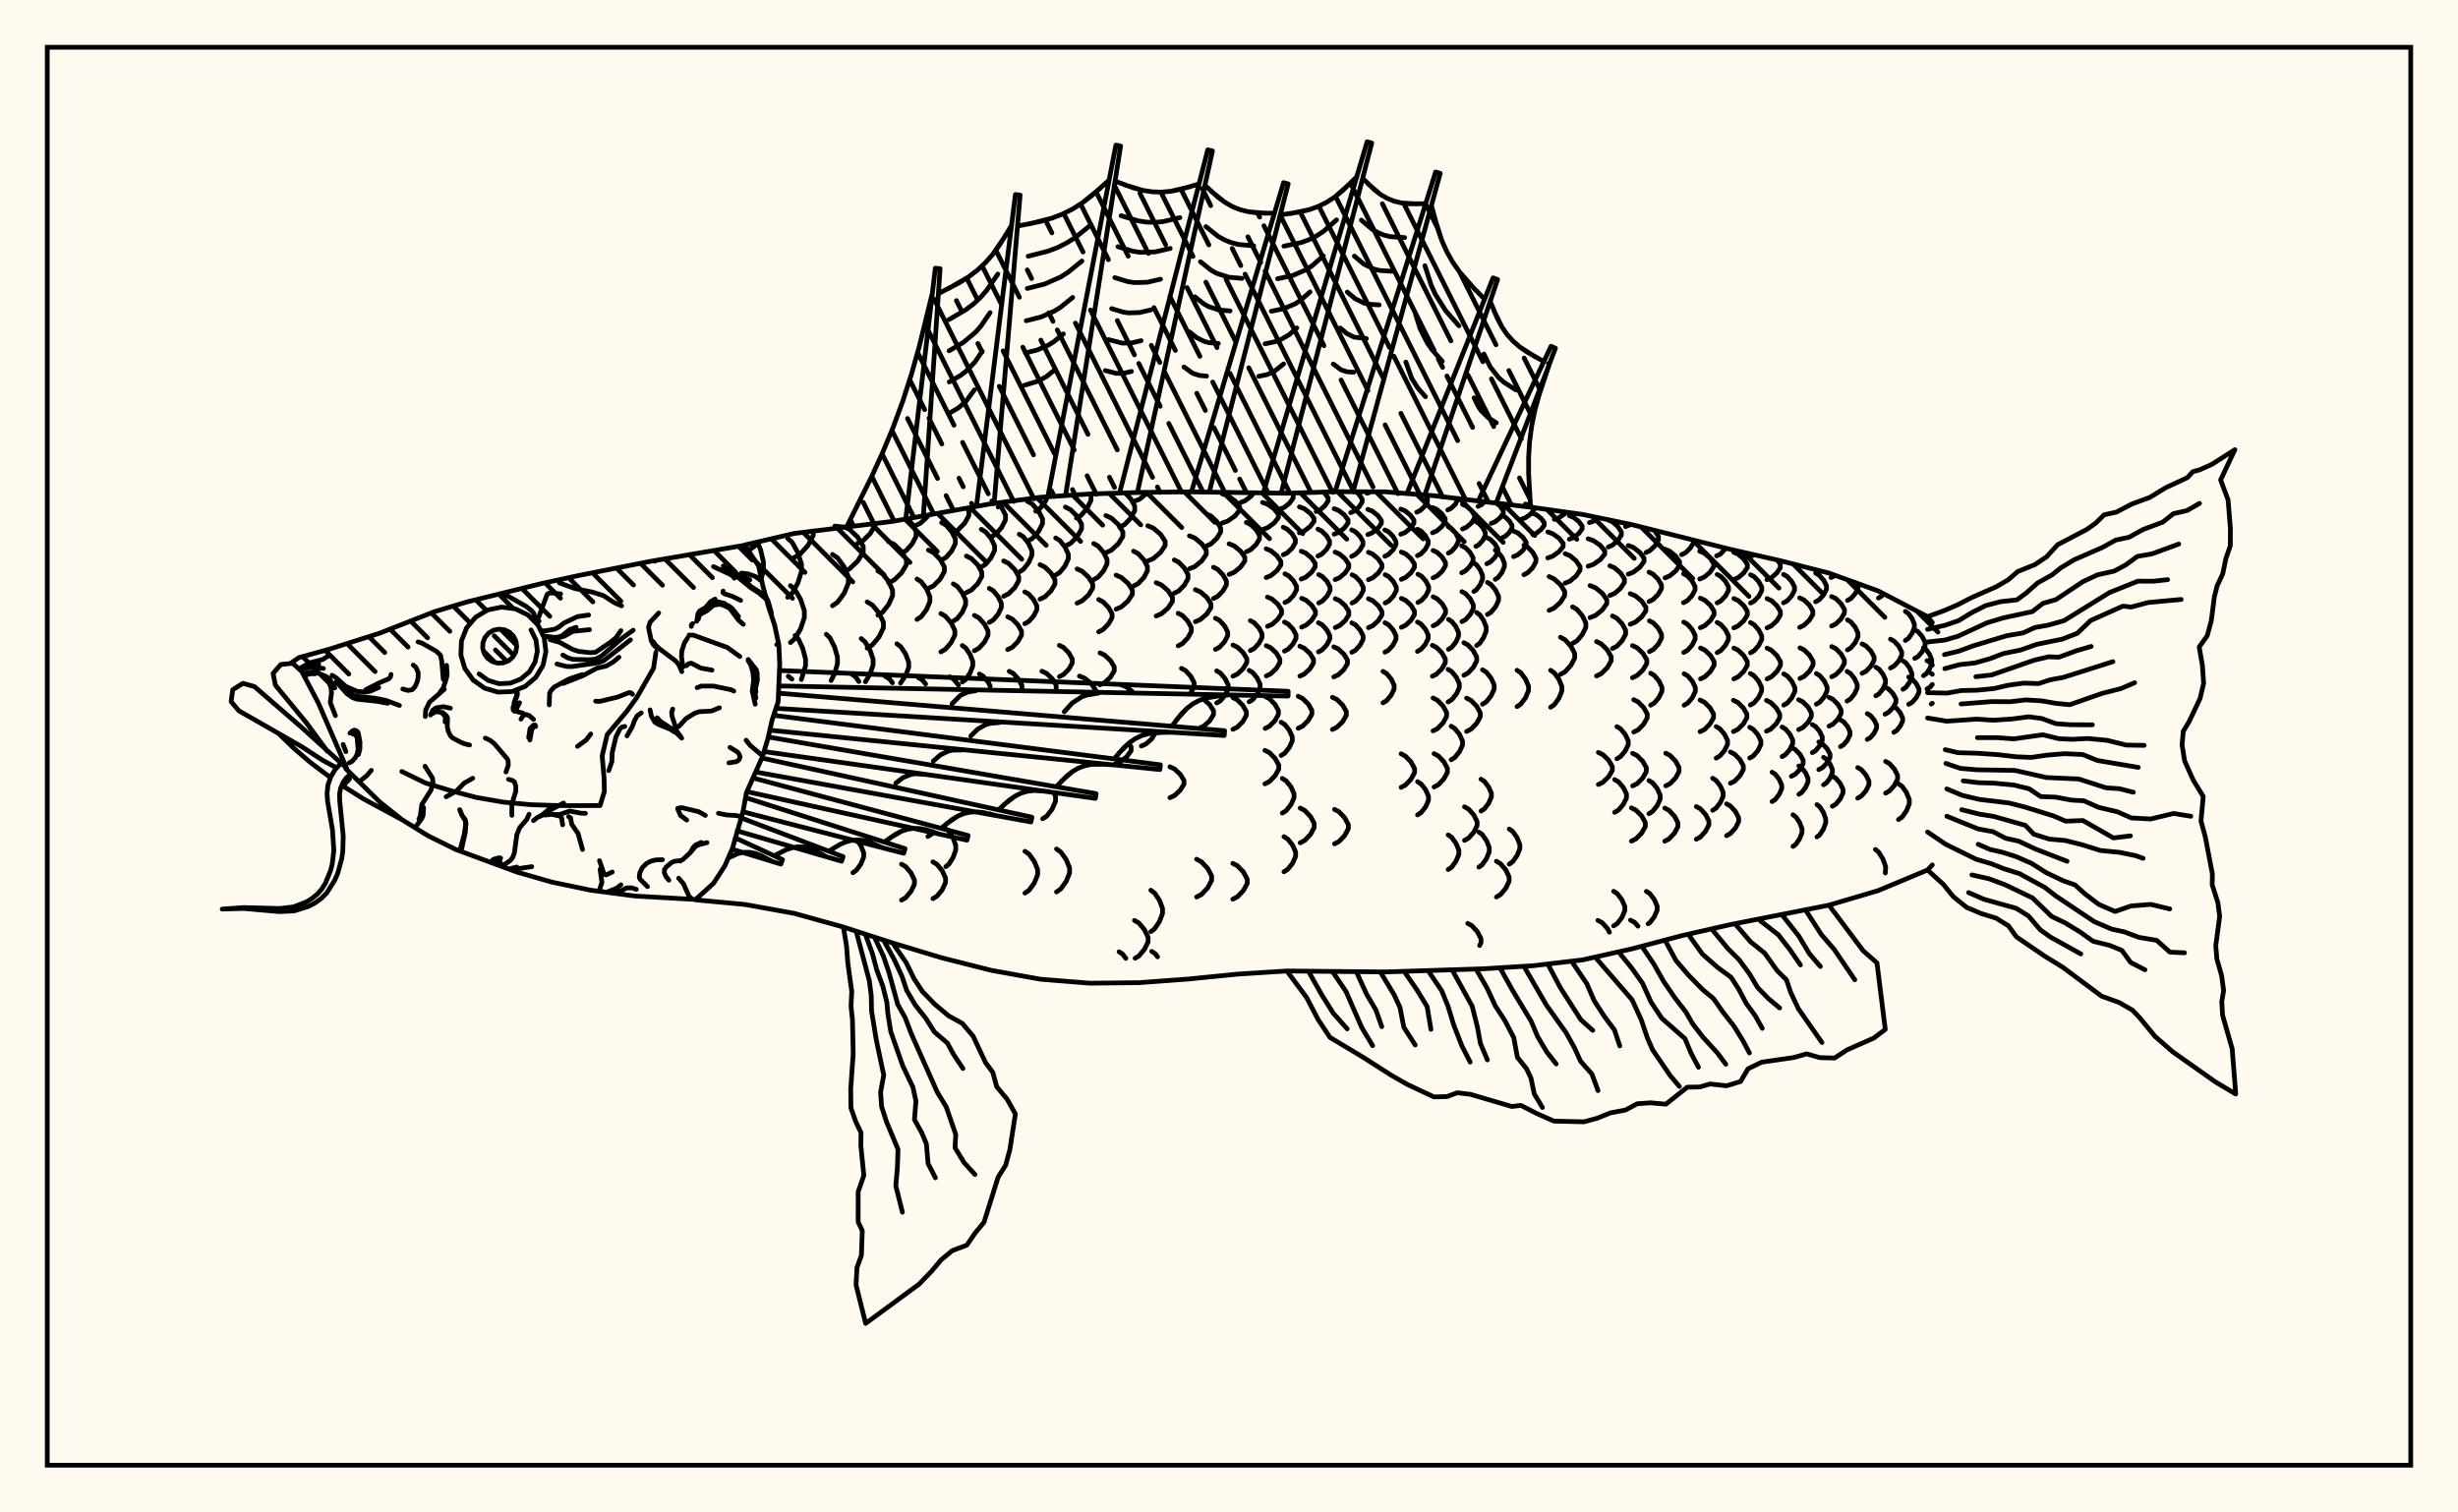 <svg xmlns="http://www.w3.org/2000/svg" width="520" height="320"><rect x="0" y="0" width="520" height="320" fill="floralwhite"/><rect x="10" y="10" width="500" height="300" stroke="black" stroke-width="1" fill="none"/><path stroke="black" stroke-width="1" fill="none" stroke-linecap="round" stroke-linejoin="round" d="
M 157.54 115.31 168 112.87 188.85 110.31 209.7 106.58 220.12 105.21 230.55 104.51 240.97 104.19 251.4 104.06 272.25 104.36 282.68 104.03 293.1 104.06 303.53 104.9 324.38 107.38 334.8 108.84 345.23 111 366.08 116.23 376.5 118.6 386.93 121.25 397.35 125.03 407.78 130.47 408.79 131.72 
M 408.79 182.99 407.78 184.07 397.35 188.43 386.93 191.51 366.08 195.62 355.65 198 345.23 200.76 334.8 203.09 324.38 204.32 313.95 204.97 293.1 205.64 272.25 205.44 261.82 206.1 251.4 207.14 240.97 207.91 230.55 208.02 220.12 207.18 209.7 205.3 199.27 202.66 188.85 199.52 178.42 196.14 168 193.24 157.57 191.36 147.16 190.39 
M 163.18 130.16 163.18 129.59 162.49 127.17 161.98 126.16 
M 167.53 143.69 166.76 143.08 
M 161.06 122.44 161.51 120.52 161.51 118.9 160.9 116.3 160.23 114.67 
M 169.53 143.76 170.42 140.85 170.42 139.46 169.83 137.21 168.91 135.22 168.2 134.45 
M 158.7 116.24 159.79 115.43 160.31 114.66 
M 167.22 135.95 168.16 135.13 169.37 133.04 170.16 130.67 170.16 129.2 169.37 126.82 168.16 124.73 167.22 123.91 
M 166.64 126.37 167.58 125.52 168.79 123.35 169.56 120.9 169.56 119.38 168.79 116.92 167.58 114.75 166.64 113.91 
M 175.82 143.99 176.55 142.57 177.17 140.39 177.17 139.04 176.55 136.87 175.57 134.95 174.81 134.2 
M 180.43 184.65 181.16 184.13 182.11 182.82 182.72 181.33 182.72 180.41 182.11 178.92 181.25 177.72 
M 167.89 118.02 169.23 117.28 170.95 115.38 172.06 113.23 172.06 112.34 
M 181.71 144.2 181.01 143.22 180.1 142.58 
M 183.31 178.07 183.38 178.03 
M 176.12 128.16 177.2 127.42 178.58 125.53 179.47 123.39 179.47 122.07 178.58 119.93 177.2 118.04 176.12 117.3 
M 183.08 144.25 184.04 142.66 184.71 140.69 184.71 139.48 184.04 137.52 183 135.79 182.18 135.11 
M 178.34 121.02 179.72 120.36 181.48 118.68 182.62 116.78 182.62 115.6 181.48 113.69 179.72 112.01 178.6 111.48 
M 183.45 137.12 184.55 136.45 185.97 134.75 186.89 132.83 186.89 131.64 185.97 129.71 184.55 128.01 183.45 127.35 
M 188.79 144.46 188.16 143.64 187.23 143.05 
M 190.72 190.44 191.6 189.93 192.72 188.6 193.45 187.11 193.45 186.18 192.72 184.68 191.6 183.36 190.72 182.84 
M 181.43 114.95 182.62 114.35 184.14 112.83 185.12 111.11 185.12 110.74 
M 185.73 130.14 186.73 129.51 188.01 127.88 188.83 126.03 188.83 124.89 188.01 123.05 186.73 121.42 185.73 120.78 
M 190.51 144.52 191.58 142.95 192.24 141.2 192.24 140.11 191.58 138.36 190.55 136.82 189.75 136.21 
M 187.97 123.29 189.19 122.7 190.74 121.19 191.75 119.48 191.75 118.42 190.74 116.7 189.19 115.19 187.97 114.6 
M 195.81 144.71 195.17 143.91 194.27 143.36 
M 196.3 176.98 197.12 176.45 197.46 176.01 
M 197.37 190.13 198.23 189.6 199.33 188.25 200.04 186.72 200.04 185.77 199.33 184.23 198.23 182.88 197.37 182.35 
M 190.72 117.03 191.71 116.48 192.98 115.06 193.8 113.46 193.8 112.47 192.98 110.87 191.97 109.75 
M 194 131.06 194.88 130.48 196 128.99 196.72 127.3 196.72 126.26 196 124.57 194.88 123.08 194 122.5 
M 200.08 183.37 200.76 182.82 201.63 181.43 202.19 179.85 202.19 178.87 201.63 177.29 200.76 175.9 200.08 175.35 
M 193.52 111.27 194.66 110.74 196.12 109.4 196.4 108.96 
M 196.41 124.49 197.5 123.94 198.89 122.53 199.79 120.93 199.79 119.94 198.89 118.34 197.5 116.93 196.41 116.38 
M 199.05 137.92 200 137.37 201.22 135.96 202 134.36 202 133.38 201.22 131.78 200 130.37 199.05 129.82 
M 202.78 144.96 201.76 143.7 200.92 143.18 
M 199.21 118.47 200.15 117.93 201.34 116.56 202.11 115 202.11 114.04 201.34 112.48 200.15 111.11 199.21 110.57 
M 201.68 131.41 202.52 130.88 203.59 129.5 204.28 127.95 204.28 126.99 203.59 125.44 202.52 124.06 201.68 123.53 
M 203.58 144.28 204.29 143.76 205.21 142.42 205.8 140.9 205.8 139.95 205.21 138.43 204.29 137.09 203.58 136.57 
M 201.69 112.6 202.74 112.06 204.09 110.68 204.96 109.1 204.96 108.13 204.61 107.49 
M 204.45 125.37 205.5 124.85 206.84 123.5 207.7 121.98 207.7 121.04 206.84 119.52 205.5 118.17 204.45 117.65 
M 206.14 137.68 207.07 137.17 208.25 135.87 209.02 134.4 209.02 133.49 208.25 132.01 207.07 130.71 206.14 130.2 
M 209.49 145.21 209.09 144.37 208.03 143.1 207.2 142.6 
M 207.6 119.94 208.51 119.4 209.66 118.01 210.41 116.45 210.41 115.48 209.66 113.91 208.51 112.53 207.6 111.99 
M 209.29 131.68 210.12 131.19 211.17 129.94 211.85 128.52 211.85 127.65 211.17 126.23 210.12 124.98 209.29 124.49 
M 209.53 113.68 210.56 113.11 211.87 111.65 212.72 110 212.72 108.97 211.87 107.32 211.05 106.4 
M 212.33 126.15 213.35 125.64 214.66 124.34 215.51 122.87 215.51 121.96 214.66 120.49 213.35 119.19 212.33 118.68 
M 213.19 137.44 214.13 136.97 215.33 135.76 216.11 134.39 216.11 133.55 215.33 132.18 214.13 130.97 213.19 130.5 
M 216.2 145.45 216.2 145.07 215.49 143.71 214.38 142.5 213.51 142.03 
M 216.83 188.96 217.7 188.36 218.81 186.82 219.52 185.07 219.52 183.99 218.81 182.25 217.7 180.71 216.83 180.11 
M 211.17 107.28 212.01 106.66 212.3 106.24 
M 215.63 121.01 216.49 120.47 217.59 119.08 218.3 117.51 218.3 116.53 217.59 114.96 216.49 113.57 215.63 113.03 
M 216.8 131.96 217.62 131.5 218.67 130.33 219.35 129.01 219.35 128.18 218.67 126.86 217.62 125.68 216.8 125.23 
M 217.31 114.53 218.36 113.95 219.69 112.48 220.55 110.8 220.55 109.77 219.69 108.09 218.36 106.62 217.31 106.04 
M 220.02 126.77 221.04 126.28 222.35 125.01 223.19 123.57 223.19 122.68 222.35 121.24 221.04 119.97 220.02 119.47 
M 223.44 145.71 223.44 144.95 222.63 143.63 221.38 142.46 220.41 142.01 
M 220.58 173.23 221.46 172.66 222.58 171.2 223.3 169.55 223.3 168.53 222.92 167.66 
M 223.51 188.71 224.4 188.09 225.54 186.51 226.27 184.72 226.27 183.62 225.54 181.83 224.4 180.25 223.51 179.63 
M 219.12 108.17 220.03 107.56 221.2 106 221.58 105.11 
M 223.33 121.66 224.2 121.12 225.3 119.76 226.01 118.22 226.01 117.26 225.3 115.72 224.2 114.35 223.33 113.82 
M 224.12 143.16 225 142.71 226.13 141.56 226.85 140.26 226.85 139.45 226.13 138.14 225 136.99 224.12 136.54 
M 225.39 115.52 226.49 114.96 227.9 113.53 228.81 111.9 228.81 110.9 227.9 109.27 226.49 107.84 225.39 107.28 
M 227.87 127.61 228.93 127.12 230.29 125.86 231.17 124.43 231.17 123.55 230.29 122.12 228.93 120.86 227.87 120.37 
M 231.79 146.01 230.88 144.63 229.46 143.49 228.36 143.04 
M 227.73 109.61 228.72 109.03 229.98 107.55 230.8 105.87 230.8 104.83 230.64 104.51 
M 231.38 122.64 232.29 122.12 233.45 120.79 234.2 119.29 234.2 118.36 233.45 116.85 232.29 115.52 231.38 115.01 
M 232.43 133.68 233.34 133.21 234.5 132.02 235.26 130.68 235.26 129.85 234.5 128.5 233.34 127.32 232.43 126.85 
M 232.72 144.89 233.69 144.43 234.93 143.26 235.73 141.93 235.73 141.1 234.93 139.77 233.69 138.6 232.72 138.14 
M 238.17 202.76 237.5 201.87 236.74 201.37 
M 233.95 116.95 235.11 116.41 236.59 115.04 237.55 113.49 237.55 112.53 236.59 110.98 235.11 109.61 233.95 109.08 
M 236.12 128.89 237.23 128.4 238.65 127.14 239.56 125.73 239.56 124.85 238.65 123.43 237.23 122.18 236.12 121.69 
M 239.52 146.29 238.23 145.3 237.08 144.86 
M 235.83 161.68 236.95 161.23 238.37 160.1 239.29 158.82 239.29 158.03 238.76 157.29 
M 240.14 202.74 240.93 202.27 242.11 200.86 242.88 199.27 242.88 198.28 242.11 196.69 240.93 195.28 240 194.74 
M 236.85 111.55 237.89 111.01 239.21 109.62 240.06 108.05 240.06 107.08 239.21 105.52 238.03 104.28 
M 239.82 123.99 240.76 123.49 241.97 122.21 242.74 120.76 242.74 119.86 241.97 118.41 240.76 117.12 239.82 116.62 
M 241.45 157.84 242.41 157.42 243.64 156.35 244.43 155.02 
M 243.47 197.11 244.26 196.52 245.28 194.99 245.94 193.26 245.94 192.19 245.28 190.47 244.26 188.94 243.47 188.35 
M 244.89 202.45 244.4 201.79 243.65 201.3 
M 239.74 106.13 241.04 105.64 242.87 104.16 
M 242.82 118.69 244 118.18 245.51 116.88 246.49 115.42 246.49 114.51 245.51 113.04 244 111.74 242.82 111.24 
M 244.59 130.34 245.7 129.86 247.12 128.63 248.04 127.24 248.04 126.38 247.12 124.99 245.7 123.76 244.59 123.28 
M 248.43 125.5 249.36 125.03 250.56 123.8 251.33 122.42 251.33 121.56 250.56 120.17 249.36 118.95 248.43 118.47 
M 249.25 136.64 250.15 136.17 251.29 134.97 252.03 133.62 252.03 132.78 251.29 131.42 250.15 130.22 249.25 129.76 
M 251.84 146.73 252.63 145.29 252.63 144.45 251.92 143.09 250.81 141.88 249.94 141.41 
M 247.5 168.77 248.46 168.33 249.68 167.19 250.48 165.91 250.48 165.11 249.68 163.82 248.46 162.69 247.5 162.24 
M 251.63 120.34 252.78 119.87 254.24 118.66 255.19 117.28 255.19 116.43 254.24 115.06 252.78 113.84 251.63 113.37 
M 252.88 131.54 253.95 131.08 255.31 129.9 256.18 128.56 256.18 127.74 255.31 126.4 253.95 125.22 252.88 124.76 
M 253.65 154.11 254.64 153.66 255.91 152.51 256.73 151.2 256.73 150.39 255.91 149.08 254.56 147.89 
M 253.15 189.79 254.17 189.25 255.48 187.86 256.32 186.28 256.32 185.3 255.48 183.73 254.17 182.34 253.15 181.79 
M 255.22 115.53 256.19 115.07 257.44 113.89 258.24 112.55 258.24 111.72 257.44 110.37 256.19 109.19 255.22 108.73 
M 256.72 126.63 257.6 126.18 258.72 125.03 259.45 123.73 259.45 122.92 258.72 121.61 257.6 120.46 256.72 120.01 
M 257.13 137.4 257.97 136.95 259.04 135.8 259.72 134.5 259.72 133.7 259.04 132.39 257.97 131.24 257.13 130.8 
M 257.4 148.73 258.18 148.27 259.18 147.09 
M 259.22 147 259.83 145.75 259.83 144.92 259.18 143.58 258.18 142.4 257.4 141.94 
M 258.56 110.66 259.75 110.24 261.27 109.16 262.25 107.94 262.25 107.19 261.27 105.97 259.75 104.9 258.56 104.48 
M 260.02 121.53 261.09 121.09 262.46 119.96 263.35 118.69 263.35 117.9 262.46 116.62 261.09 115.5 260.02 115.06 
M 260.83 143.06 261.78 142.62 262.99 141.47 263.77 140.17 263.77 139.37 262.99 138.07 261.78 136.92 260.83 136.47 
M 260.83 154.31 261.74 153.85 262.91 152.69 263.67 151.36 263.67 150.55 262.91 149.23 261.74 148.06 260.83 147.6 
M 260.81 190.25 261.79 189.73 263.05 188.41 263.86 186.92 263.86 186 263.05 184.5 261.79 183.18 260.81 182.67 
M 262.4 106.34 263.4 105.96 264.68 104.98 265.2 104.28 
M 263.67 116.74 264.57 116.32 265.71 115.24 266.45 114.02 266.45 113.26 265.71 112.04 264.57 110.97 263.67 110.54 
M 264.52 137.64 265.32 137.22 266.34 136.11 266.99 134.87 266.99 134.1 266.34 132.85 265.32 131.75 264.52 131.32 
M 264.26 148.48 265.01 148.03 265.96 146.87 266.57 145.56 266.57 144.75 265.96 143.45 265.01 142.29 264.26 141.84 
M 267.1 112.04 268.18 111.65 269.56 110.65 270.45 109.52 270.45 108.82 269.56 107.69 268.18 106.69 267.1 106.3 
M 267.86 122.2 268.86 121.79 270.14 120.73 270.97 119.53 270.97 118.79 270.14 117.59 268.86 116.53 267.86 116.11 
M 268.14 132.52 269.1 132.1 270.32 131.02 271.12 129.8 271.12 129.05 270.32 127.82 269.1 126.75 268.14 126.32 
M 267.89 143.01 268.82 142.57 270 141.46 270.76 140.2 270.76 139.42 270 138.16 268.82 137.04 267.89 136.61 
M 267.65 154.12 268.55 153.66 269.71 152.48 270.45 151.15 270.45 150.33 269.71 149 268.55 147.82 267.65 147.37 
M 267.6 165.84 268.55 165.36 269.75 164.13 270.53 162.73 270.53 161.87 269.75 160.47 268.55 159.24 267.6 158.76 
M 270.84 107.69 271.73 107.33 272.85 106.41 273.58 105.36 273.58 104.71 273.32 104.33 
M 271.48 117.38 272.3 116.98 273.36 115.97 274.04 114.82 274.04 114.11 273.36 112.96 272.3 111.95 271.48 111.55 
M 271.83 127.48 272.62 127.07 273.63 126.01 274.29 124.81 274.29 124.07 273.63 122.88 272.62 121.82 271.83 121.41 
M 271.74 137.76 272.53 137.34 273.53 136.27 274.18 135.06 274.18 134.31 273.53 133.1 272.53 132.04 271.74 131.62 
M 271.03 159.84 271.79 159.36 272.76 158.14 273.39 156.75 273.39 155.89 272.76 154.5 271.79 153.28 271.03 152.8 
M 271.28 172.02 272.08 171.53 273.1 170.25 273.76 168.81 273.76 167.92 273.1 166.47 272.08 165.2 271.28 164.7 
M 271.63 184.44 272.43 183.93 273.45 182.64 274.1 181.18 274.1 180.27 273.45 178.81 272.43 177.52 271.63 177.02 
M 274.9 112.74 275.89 112.36 277.16 111.41 277.98 110.32 277.98 109.65 277.16 108.57 275.89 107.61 274.9 107.24 
M 275.28 122.52 276.23 122.12 277.45 121.09 278.24 119.93 278.24 119.21 277.45 118.05 276.23 117.02 275.28 116.62 
M 275.37 132.69 276.3 132.27 277.5 131.21 278.28 130.01 278.28 129.27 277.5 128.06 276.3 127 275.37 126.59 
M 274.99 143.05 275.92 142.62 277.12 141.52 277.88 140.27 277.88 139.5 277.12 138.25 275.92 137.15 274.99 136.72 
M 274.64 154.09 275.57 153.63 276.76 152.45 277.53 151.12 277.53 150.29 276.76 148.95 275.57 147.78 274.64 147.32 
M 275.06 178.32 276.02 177.82 277.24 176.54 278.02 175.1 278.02 174.2 277.24 172.75 276.02 171.47 275.06 170.97 
M 278.45 108.24 279.26 107.89 280.3 106.99 280.97 105.97 280.97 105.34 280.07 104.11 
M 278.82 117.64 279.61 117.26 280.62 116.27 281.27 115.15 281.27 114.45 280.62 113.34 279.61 112.35 278.82 111.96 
M 278.98 127.58 279.75 127.17 280.74 126.13 281.38 124.94 281.38 124.21 280.74 123.02 279.75 121.98 278.98 121.57 
M 278.92 137.93 279.69 137.51 280.68 136.44 281.32 135.22 281.32 134.47 280.68 133.25 279.69 132.18 278.92 131.76 
M 281.99 104.18 282.39 104.04 
M 282.24 113.02 283.19 112.65 284.4 111.71 285.18 110.65 285.18 109.99 284.4 108.93 283.19 107.99 282.24 107.63 
M 282.45 122.63 283.37 122.24 284.56 121.22 285.33 120.08 285.33 119.37 284.56 118.22 283.37 117.21 282.45 116.81 
M 282.48 132.78 283.4 132.36 284.58 131.3 285.34 130.1 285.34 129.35 284.58 128.15 283.4 127.09 282.48 126.68 
M 282.17 143.22 283.1 142.79 284.29 141.68 285.06 140.43 285.06 139.65 284.29 138.4 283.1 137.29 282.17 136.86 
M 281.88 154.34 282.83 153.87 284.04 152.69 284.82 151.35 284.82 150.52 284.04 149.18 282.83 147.99 281.88 147.53 
M 282.32 178.54 283.26 178.05 284.47 176.78 285.24 175.34 285.24 174.45 284.47 173.01 283.26 171.74 282.32 171.25 
M 285.74 108.47 286.52 108.13 287.52 107.24 288.17 106.24 288.17 105.61 287.52 104.61 286.88 104.04 
M 285.95 117.71 286.72 117.33 287.71 116.36 288.34 115.25 288.34 114.57 287.71 113.47 286.72 112.49 285.95 112.11 
M 286.03 127.59 286.79 127.18 287.77 126.14 288.4 124.96 288.4 124.23 287.77 123.05 286.79 122 286.03 121.6 
M 285.99 138 286.75 137.58 287.73 136.5 288.37 135.27 288.37 134.51 287.73 133.29 286.75 132.2 285.99 131.78 
M 289.2 104.37 290.12 104.05 
M 289.37 113.1 290.29 112.74 291.47 111.81 292.23 110.76 292.23 110.11 291.47 109.06 290.29 108.13 289.37 107.77 
M 289.5 122.65 290.41 122.25 291.58 121.24 292.34 120.1 292.34 119.4 291.58 118.26 290.41 117.25 289.5 116.85 
M 289.51 132.79 290.42 132.38 291.59 131.31 292.35 130.11 292.35 129.36 291.59 128.16 290.42 127.09 289.51 126.68 
M 292.97 117.7 293.73 117.32 294.7 116.35 295.32 115.25 295.32 114.57 294.7 113.47 293.73 112.5 292.97 112.12 
M 293.04 127.58 293.8 127.17 294.77 126.13 295.4 124.95 295.4 124.22 294.77 123.04 293.8 122 293.04 121.59 
M 292.99 137.99 293.74 137.56 294.71 136.48 295.33 135.25 295.33 134.49 294.71 133.26 293.74 132.17 292.99 131.75 
M 292.57 148.7 293.33 148.25 294.31 147.09 294.93 145.78 294.93 144.97 294.31 143.66 293.33 142.5 292.57 142.05 
M 296.19 104.35 296.28 104.31 
M 296.34 113.04 297.24 112.68 298.38 111.75 299.12 110.7 299.12 110.05 298.38 109 297.24 108.07 296.34 107.71 
M 296.46 122.58 297.36 122.18 298.5 121.18 299.24 120.04 299.24 119.33 298.5 118.19 297.36 117.18 296.46 116.79 
M 296.47 132.72 297.36 132.3 298.5 131.24 299.24 130.03 299.24 129.29 298.5 128.08 297.36 127.02 296.47 126.61 
M 296.41 166.59 297.32 166.11 298.5 164.87 299.26 163.47 299.26 162.61 298.5 161.2 297.32 159.97 296.41 159.49 
M 299.71 108.37 300.44 108.03 301.38 107.15 301.98 106.15 301.98 105.53 301.5 104.74 
M 299.86 117.56 300.6 117.18 301.53 116.21 302.13 115.11 302.13 114.42 301.53 113.32 300.6 112.35 299.86 111.97 
M 299.97 127.47 300.7 127.06 301.64 126.02 302.24 124.84 302.24 124.11 301.64 122.93 300.7 121.89 299.97 121.49 
M 299.87 137.82 300.6 137.4 301.54 136.32 302.14 135.09 302.14 134.33 301.54 133.1 300.6 132.02 299.87 131.6 
M 299.89 172.42 300.63 171.94 301.59 170.72 302.2 169.33 302.2 168.47 301.59 167.08 300.63 165.86 299.89 165.38 
M 303.06 112.72 303.92 112.35 305.01 111.43 305.72 110.38 305.72 109.73 305.01 108.68 303.92 107.75 303.06 107.39 
M 303.18 122.25 304.02 121.86 305.1 120.85 305.8 119.71 305.8 119.01 305.1 117.87 304.02 116.86 303.18 116.47 
M 303.19 132.41 304.03 131.99 305.11 130.92 305.81 129.71 305.81 128.97 305.11 127.76 304.03 126.69 303.19 126.27 
M 303.02 143.08 303.9 142.64 305.03 141.5 305.76 140.21 305.76 139.41 305.03 138.12 303.9 136.98 303.02 136.53 
M 303.17 154.64 304.09 154.17 305.27 152.95 306.03 151.58 306.03 150.73 305.27 149.36 304.09 148.15 303.17 147.68 
M 303.38 166.51 304.29 166.03 305.45 164.8 306.2 163.42 306.2 162.56 305.45 161.17 304.29 159.94 303.38 159.46 
M 306.28 107.89 306.99 107.55 307.9 106.67 308.48 105.46 
M 306.4 117.03 307.08 116.65 307.95 115.68 308.51 114.58 308.51 113.9 307.95 112.81 307.08 111.83 306.4 111.46 
M 306.43 137.38 307.11 136.95 307.99 135.85 308.56 134.6 308.56 133.83 307.99 132.58 307.11 131.48 306.43 131.05 
M 306.34 148.52 307.11 148.05 308.09 146.85 308.73 145.49 308.73 144.65 308.09 143.29 307.11 142.09 306.34 141.62 
M 307 160.75 307.77 160.27 308.76 159.04 309.4 157.64 309.4 156.77 308.76 155.37 307.77 154.14 307 153.65 
M 306.37 183.98 307.09 183.49 308.02 182.21 308.62 180.77 308.62 179.87 308.02 178.43 307.09 177.15 306.37 176.65 
M 309.4 111.92 310.22 111.56 311.27 110.66 311.95 109.64 311.95 109.01 311.27 107.99 310.22 107.08 309.4 106.73 
M 309.23 121.18 310 120.8 310.99 119.8 311.63 118.68 311.63 117.98 310.99 116.86 310 115.86 309.23 115.47 
M 309.28 131.52 310.05 131.09 311.05 129.98 311.69 128.74 311.69 127.96 311.05 126.71 310.05 125.61 309.28 125.18 
M 309.69 142.87 310.57 142.4 311.68 141.21 312.4 139.85 312.4 139.01 311.68 137.66 310.57 136.46 309.69 135.99 
M 310.27 154.76 311.2 154.28 312.39 153.05 313.16 151.66 313.16 150.81 312.39 149.42 311.2 148.19 310.27 147.71 
M 309.82 177.81 310.68 177.32 311.78 176.09 312.49 174.69 312.49 173.82 311.78 172.42 310.68 171.18 309.82 170.7 
M 313.02 200.05 313.31 199.49 313.31 198.59 312.56 197.15 311.41 195.87 310.51 195.37 
M 312.69 107.13 313.39 106.8 314.15 106.09 
M 312.23 115.6 312.87 115.25 313.69 114.33 314.21 113.3 314.21 112.66 313.69 111.63 312.87 110.72 312.23 110.37 
M 311.8 125.15 312.39 124.74 313.15 123.69 313.64 122.5 313.64 121.77 313.15 120.58 312.39 119.53 311.8 119.12 
M 312.39 136.58 313.04 136.11 313.87 134.89 314.41 133.51 314.41 132.66 313.87 131.29 313.04 130.07 312.39 129.59 
M 313.63 149 314.42 148.5 315.44 147.23 316.1 145.8 316.1 144.91 315.44 143.47 314.42 142.2 313.63 141.71 
M 313.31 171.6 314.02 171.14 314.92 169.97 315.51 168.64 315.51 167.82 314.92 166.49 314.02 165.31 313.31 164.86 
M 312.87 183.46 313.57 182.95 314.47 181.67 315.06 180.21 315.06 179.3 314.47 177.85 313.57 176.56 312.87 176.06 
M 315.47 110.73 316.29 110.4 317.34 109.56 318.02 108.61 318.02 108.02 317.34 107.07 316.5 106.39 
M 314.54 119.28 315.3 118.9 316.26 117.94 316.88 116.85 316.88 116.18 316.26 115.09 315.3 114.12 314.54 113.75 
M 314.67 130.01 315.43 129.55 316.4 128.37 317.03 127.03 317.03 126.2 316.4 124.86 315.43 123.68 314.67 123.22 
M 316.58 189.78 317.44 189.27 318.55 187.95 319.26 186.46 319.26 185.54 318.55 184.05 317.44 182.74 316.58 182.22 
M 317.79 113.78 318.46 113.46 319.32 112.64 319.87 111.72 319.87 111.15 319.32 110.23 318.46 109.41 317.79 109.09 
M 316.33 122.58 316.95 122.17 317.75 121.09 318.26 119.88 318.26 119.12 317.75 117.91 316.95 116.83 316.33 116.41 
M 320.94 149.5 321.72 148.97 322.73 147.64 323.37 146.12 323.37 145.18 322.73 143.67 321.72 142.33 320.94 141.81 
M 319.29 182.83 320.01 182.32 320.93 181.03 321.53 179.57 321.53 178.67 320.93 177.2 320.01 175.91 319.29 175.41 
M 321.82 109.87 322.69 109.56 323.81 108.77 324.54 107.87 324.54 107.41 
M 320.2 117.77 321.06 117.4 322.17 116.46 322.88 115.4 322.88 114.74 322.17 113.67 321.06 112.73 320.2 112.37 
M 324.28 113.11 325.05 112.8 326.05 112.02 326.69 111.14 326.69 110.59 326.05 109.7 325.05 108.92 324.28 108.62 
M 322.39 121.6 323.21 121.17 324.26 120.09 324.93 118.85 324.93 118.09 324.26 116.86 323.21 115.77 322.39 115.35 
M 328.04 149.64 328.81 149.11 329.79 147.75 330.42 146.21 330.42 145.25 329.79 143.71 328.81 142.35 328.04 141.82 
M 328.81 109.88 329.75 109.57 330.97 108.76 331.31 108.35 
M 327.44 118.04 328.49 117.67 329.83 116.71 330.69 115.63 330.69 114.96 329.83 113.88 328.49 112.93 327.44 112.55 
M 327.72 129.14 328.78 128.65 330.14 127.41 331.02 126 331.02 125.13 330.14 123.72 328.78 122.48 327.72 121.99 
M 330.12 142.67 331.09 142.14 332.33 140.77 333.14 139.23 333.14 138.27 332.33 136.72 331.09 135.36 330.12 134.82 
M 332 114.08 332.87 113.74 333.99 112.88 334.71 111.9 334.71 111.29 333.99 110.32 332.87 109.45 332 109.12 
M 331.11 123.38 332.12 122.96 333.43 121.87 334.27 120.64 334.27 119.88 333.43 118.65 332.12 117.56 331.11 117.14 
M 332.68 136.13 333.59 135.61 334.74 134.26 335.49 132.74 335.49 131.79 334.74 130.27 333.59 128.92 332.68 128.4 
M 336.26 110.57 337.25 110.22 338.21 109.54 
M 335.98 119.8 337.11 119.4 338.56 118.39 339.49 117.25 339.49 116.54 338.56 115.4 337.11 114.39 335.98 113.99 
M 336.38 130.68 337.52 130.22 338.98 129.04 339.92 127.7 339.92 126.87 338.98 125.53 337.52 124.35 336.38 123.89 
M 337.75 143.02 338.75 142.53 340.03 141.26 340.85 139.82 340.85 138.94 340.03 137.5 338.75 136.23 337.75 135.74 
M 338.14 165.98 339.09 165.52 340.31 164.34 341.09 163 341.09 162.18 340.31 160.84 339.09 159.66 338.14 159.2 
M 340.48 197.23 340.12 196.53 338.96 195.23 338.05 194.73 
M 340.23 115.74 341.12 115.35 342.26 114.36 343 113.23 343 112.53 342.26 111.4 341.12 110.4 340.23 110.01 
M 340.58 125.98 341.57 125.56 342.83 124.47 343.65 123.23 343.65 122.46 342.83 121.23 341.57 120.14 340.58 119.71 
M 341.13 137.21 342.03 136.75 343.17 135.55 343.91 134.19 343.91 133.35 343.17 131.99 342.03 130.79 341.13 130.33 
M 342.06 160.54 342.83 160.07 343.82 158.89 344.46 157.55 344.46 156.72 343.82 155.38 342.83 154.2 342.06 153.74 
M 341.58 171.87 342.39 171.4 343.42 170.19 344.09 168.83 344.09 167.98 343.42 166.62 342.39 165.41 341.58 164.94 
M 341.37 195.9 342.13 195.41 343.11 194.13 343.74 192.69 343.74 191.79 343.11 190.35 342.13 189.07 341.37 188.58 
M 343.89 111.42 345.02 110.95 
M 344.47 121.48 345.54 121.06 346.92 120.01 347.8 118.81 347.8 118.07 346.92 116.88 345.54 115.82 344.47 115.41 
M 344.88 132.08 345.95 131.64 347.31 130.52 348.19 129.24 348.19 128.45 347.31 127.18 345.95 126.05 344.88 125.61 
M 345.35 143.39 346.33 142.92 347.58 141.74 348.38 140.4 348.38 139.58 347.58 138.24 346.33 137.05 345.35 136.59 
M 345.62 154.89 346.54 154.43 347.72 153.23 348.48 151.88 348.48 151.05 347.72 149.69 346.54 148.5 345.62 148.04 
M 345.39 166.28 346.33 165.82 347.52 164.61 348.29 163.26 348.29 162.41 347.52 161.06 346.33 159.86 345.39 159.39 
M 345.13 177.96 346.08 177.49 347.3 176.26 348.08 174.88 348.08 174.02 347.3 172.63 346.08 171.41 345.13 170.93 
M 346.53 195.96 345.83 195.17 344.94 194.68 
M 348.21 116.9 349.06 116.49 350.15 115.44 350.85 114.25 350.85 113.51 350.01 112.2 
M 348.85 127.27 349.7 126.85 350.79 125.77 351.5 124.54 351.5 123.78 350.79 122.55 349.7 121.47 348.85 121.05 
M 348.95 137.86 349.78 137.42 350.83 136.29 351.51 135.01 351.51 134.22 350.83 132.93 349.78 131.8 348.95 131.36 
M 349.2 149.2 349.97 148.74 350.96 147.57 351.6 146.24 351.6 145.41 350.96 144.08 349.97 142.9 349.2 142.44 
M 348.84 172.16 349.6 171.68 350.59 170.46 351.22 169.08 351.22 168.23 350.59 166.84 349.6 165.62 348.84 165.15 
M 348.67 195.45 349.03 195.21 349.97 193.98 350.58 192.57 350.58 191.71 349.97 190.31 349.03 189.07 348.3 188.59 
M 352.24 122.26 353.23 121.85 354.5 120.8 355.32 119.6 355.32 118.86 354.5 117.67 353.23 116.62 352.24 116.21 
M 352.4 166.27 353.31 165.8 354.47 164.6 355.21 163.24 355.21 162.39 354.47 161.03 353.31 159.83 352.4 159.36 
M 352.19 177.98 353.08 177.5 354.23 176.28 354.97 174.9 354.97 174.05 354.23 172.67 353.08 171.45 352.19 170.97 
M 355.76 117.35 356.57 116.96 357.61 115.94 358.29 114.79 358.29 114.27 
M 356.15 127.52 356.94 127.1 357.94 126.04 358.59 124.83 358.59 124.08 357.94 122.88 356.94 121.81 356.15 121.39 
M 356.19 138.05 356.97 137.61 357.97 136.5 358.61 135.23 358.61 134.44 357.97 133.18 356.97 132.06 356.19 131.62 
M 356.28 149.21 357.05 148.75 358.03 147.6 358.66 146.28 358.66 145.47 358.03 144.16 357.05 143 356.28 142.55 
M 359.58 122.51 360.53 122.11 361.75 121.09 362.53 119.93 362.53 119.21 361.75 118.05 360.53 117.02 359.58 116.62 
M 359.72 132.8 360.65 132.38 361.84 131.29 362.61 130.06 362.61 129.3 361.84 128.07 360.65 126.99 359.72 126.56 
M 359.76 143.63 360.68 143.19 361.86 142.05 362.63 140.77 362.63 139.97 361.86 138.68 360.68 137.55 359.76 137.1 
M 359.66 154.8 360.58 154.35 361.75 153.18 362.51 151.86 362.51 151.05 361.75 149.73 360.58 148.57 359.66 148.11 
M 358.86 177.56 359.72 177.09 360.81 175.89 361.52 174.53 361.52 173.68 360.81 172.32 359.72 171.12 358.86 170.65 
M 363.15 117.61 363.95 117.24 365.13 115.99 
M 363.27 127.56 364.04 127.15 365.03 126.11 365.67 124.92 365.67 124.18 365.03 123 364.04 121.95 363.27 121.54 
M 363.27 138.09 364.04 137.65 365.02 136.54 365.66 135.28 365.66 134.5 365.02 133.24 364.04 132.13 363.27 131.69 
M 363.07 160.4 363.84 159.94 364.83 158.79 365.47 157.47 365.47 156.66 364.83 155.35 363.84 154.19 363.07 153.73 
M 362.32 171.44 363.03 170.98 363.95 169.8 364.54 168.46 364.54 167.63 363.95 166.3 363.03 165.12 362.32 164.66 
M 366.77 122.63 367.7 122.23 368.89 121.23 369.66 120.09 369.66 119.39 368.89 118.25 367.7 117.25 366.77 116.85 
M 366.8 132.84 367.72 132.41 368.9 131.34 369.66 130.12 369.66 129.36 368.9 128.14 367.72 127.06 366.8 126.64 
M 366.8 143.64 367.71 143.2 368.89 142.06 369.65 140.78 369.65 139.98 368.89 138.7 367.71 137.56 366.8 137.12 
M 366.71 154.79 367.62 154.34 368.8 153.18 369.55 151.88 369.55 151.07 368.8 149.77 367.62 148.61 366.71 148.16 
M 366.08 165.72 366.96 165.28 368.08 164.13 368.81 162.82 368.81 162.02 368.08 160.71 366.96 159.56 366.08 159.11 
M 365.26 176.81 366.08 176.35 367.14 175.18 367.82 173.85 367.82 173.03 367.14 171.7 366.08 170.53 365.26 170.07 
M 370.34 117.75 371.1 117.37 
M 370.34 127.58 371.1 127.18 372.08 126.14 372.71 124.96 372.71 124.23 372.08 123.05 371.1 122.01 370.34 121.61 
M 370.33 138.11 371.09 137.67 372.07 136.57 372.7 135.31 372.7 134.53 372.07 133.28 371.09 132.17 370.33 131.73 
M 370.29 149.17 371.06 148.72 372.04 147.56 372.67 146.24 372.67 145.43 372.04 144.12 371.06 142.96 370.29 142.5 
M 370.16 160.38 370.92 159.94 371.89 158.81 372.52 157.53 372.52 156.73 371.89 155.45 370.92 154.32 370.16 153.88 
M 373.81 122.64 374.72 122.25 375.88 121.24 376.63 120.11 376.63 119.4 376.03 118.49 
M 373.83 132.84 374.74 132.42 375.9 131.34 376.65 130.12 376.65 129.37 375.9 128.15 374.74 127.07 373.83 126.65 
M 373.83 143.65 374.74 143.2 375.91 142.07 376.67 140.79 376.67 139.99 375.91 138.71 374.74 137.57 373.83 137.13 
M 373.71 154.7 374.61 154.26 375.76 153.13 376.51 151.85 376.51 151.05 375.76 149.77 374.61 148.64 373.71 148.19 
M 377.31 127.54 378.06 127.14 379.02 126.09 379.64 124.91 379.64 124.17 379.02 122.99 378.06 121.94 377.31 121.54 
M 377.36 149.19 378.12 148.74 379.09 147.59 379.72 146.28 379.72 145.48 379.09 144.18 378.12 143.02 377.36 142.58 
M 377.01 160.08 377.74 159.65 378.66 158.56 379.26 157.33 379.26 156.57 378.66 155.34 377.74 154.25 377.01 153.82 
M 374.89 169.59 375.55 169.17 376.39 168.09 376.93 166.87 376.93 166.11 376.39 164.88 375.55 163.8 374.89 163.38 
M 380.73 132.73 381.63 132.3 382.77 131.22 383.51 130 383.51 129.24 382.77 128.01 381.63 126.93 380.73 126.5 
M 380.79 143.55 381.68 143.11 382.82 141.99 383.56 140.71 383.56 139.92 382.82 138.64 381.68 137.51 380.79 137.07 
M 380.51 154.37 381.38 153.94 382.49 152.85 383.2 151.6 383.2 150.83 382.49 149.58 381.38 148.48 380.51 148.05 
M 378.97 164.24 379.77 163.83 380.8 162.77 381.46 161.56 381.46 160.82 380.8 159.62 379.77 158.56 378.97 158.14 
M 384.11 127.32 384.85 126.91 385.79 125.86 386.4 124.67 386.4 123.93 385.79 122.74 384.85 121.69 384.11 121.28 
M 384.26 148.99 384.99 148.55 385.93 147.42 386.53 146.14 386.53 145.35 385.93 144.08 384.99 142.95 384.26 142.51 
M 383.4 159.24 384.08 158.84 384.95 157.81 385.51 156.64 385.51 155.91 384.95 154.74 384.08 153.71 383.4 153.31 
M 380.56 168.05 381.18 167.65 381.98 166.6 382.49 165.42 382.49 164.69 381.98 163.51 381.18 162.47 380.56 162.06 
M 379.32 179.08 379.93 178.63 380.71 177.46 381.22 176.15 381.22 175.33 380.71 174.01 379.93 172.85 379.32 172.39 
M 387.38 122.19 388.3 121.75 
M 387.49 132.45 388.37 132.02 389.48 130.94 390.2 129.71 390.2 128.95 389.48 127.73 388.37 126.64 387.49 126.22 
M 387.51 143.19 388.37 142.75 389.47 141.64 390.18 140.38 390.18 139.6 389.47 138.34 388.37 137.23 387.51 136.8 
M 386.95 153.63 387.77 153.22 388.82 152.16 389.5 150.96 389.5 150.22 388.82 149.02 387.77 147.96 386.95 147.55 
M 384.78 162.83 385.54 162.43 386.52 161.41 387.15 160.26 387.15 159.55 386.52 158.39 385.54 157.38 384.78 156.98 
M 390.85 127.04 391.58 126.63 392.5 125.57 393.1 124.37 393.01 123.46 
M 390.84 137.51 391.55 137.07 392.47 135.97 393.06 134.72 393.06 133.94 392.47 132.69 391.55 131.58 390.84 131.15 
M 390.76 148.33 391.45 147.9 392.33 146.81 392.9 145.57 392.9 144.81 392.33 143.57 391.45 142.48 390.76 142.05 
M 389.36 157.97 390.01 157.58 390.84 156.6 391.37 155.49 391.37 154.8 390.84 153.69 390.01 152.7 389.36 152.32 
M 385.78 166.05 386.38 165.65 387.15 164.64 387.65 163.49 387.65 162.78 387.15 161.64 386.38 160.63 385.78 160.23 
M 384.39 177.08 384.98 176.62 385.75 175.43 386.24 174.08 386.24 173.25 385.75 171.9 384.98 170.71 384.39 170.24 
M 393.92 142.46 394.74 142.04 395.79 140.95 396.47 139.72 396.47 138.96 395.79 137.74 394.74 136.65 393.92 136.23 
M 387.64 170.58 388.37 170.15 389.3 169.04 389.9 167.78 389.9 167.01 389.3 165.75 388.37 164.64 387.64 164.21 
M 397.39 126.53 398.07 126.12 398.49 125.62 
M 396.84 147.22 397.5 146.81 398.34 145.76 398.88 144.56 398.88 143.82 398.34 142.63 397.5 141.57 396.84 141.16 
M 395.03 156.44 395.67 156.07 396.48 155.12 397 154.05 397 153.38 396.48 152.31 395.67 151.36 395.03 150.99 
M 399.94 141.34 400.7 140.92 401.68 139.86 402.31 138.65 402.31 137.91 401.68 136.7 400.7 135.64 399.94 135.23 
M 398.78 151.11 399.52 150.72 400.48 149.72 401.1 148.59 401.1 147.89 400.48 146.76 399.52 145.76 398.78 145.37 
M 393.01 168.87 393.77 168.43 394.75 167.31 395.38 166.03 395.38 165.24 394.75 163.97 393.77 162.84 393.01 162.4 
M 403.09 135.51 403.71 135.09 404.49 134.02 404.99 132.8 404.99 132.05 404.49 130.84 403.71 129.77 403.09 129.35 
M 402.58 145.84 403.19 145.43 403.96 144.38 404.46 143.2 404.46 142.47 403.96 141.29 403.19 140.24 402.58 139.83 
M 400.65 154.93 401.25 154.56 402.01 153.62 402.51 152.55 402.51 151.89 402.01 150.82 401.25 149.88 400.65 149.51 
M 398.84 184.71 398.93 183.41 398.35 181.76 397.44 180.29 396.74 179.72 
M 405.07 139.3 405.78 138.89 406.68 137.84 407.26 136.65 407.26 135.91 406.68 134.72 405.78 133.67 405.07 133.26 
M 403.8 149.01 404.5 148.62 405.39 147.61 405.97 146.48 405.97 145.78 405.39 144.64 404.5 143.64 403.8 143.24 
M 398.91 167.81 399.72 167.35 400.77 166.18 401.44 164.86 401.44 164.04 400.77 162.72 399.72 161.55 398.91 161.1 
M 406.92 142.97 407.49 142.56 408.21 141.53 408.67 140.36 408.67 139.63 408.21 138.46 407.49 137.43 406.92 137.03 
M 401.63 173.4 402.37 172.89 403.31 171.57 403.92 170.08 403.92 169.15 403.31 167.66 402.37 166.34 401.63 165.83 
M 407.66 145.78 408.33 145.37 408.79 144.81 
M 408.79 140.74 408.33 140.18 407.66 139.77 
M 408.56 148.97 408.79 148.79 
M 408.79 142.67 408.56 142.48 
M 176.61 111.31 178.43 111.51 
M 191.67 109.31 197.87 56.74 198.88 56.84 195.34 109.15 
M 206.64 106.61 214.81 41.16 215.81 41.27 210.31 106.5 
M 221.76 104.66 236.07 30.71 237.07 30.89 225.42 104.85 
M 236.97 103.83 255.51 31.7 256.5 31.94 240.62 104.2 
M 252.19 103.62 271.54 38.64 272.52 38.91 255.82 104.14 
M 267.39 103.84 289.22 29.99 290.2 30.27 271.03 104.35 
M 282.6 103.52 303.71 36.39 304.68 36.68 286.24 104.04 
M 297.84 103.95 315.87 58.79 316.82 59.14 301.42 104.73 
M 312.99 105.44 328.12 73.27 329.06 73.67 316.53 106.4 
M 322.71 106.64 324.38 107.39 
M 179.13 111.43 184.32 101.01 186.77 95.65 189.02 90.23 191.04 84.72 192.83 79.13 194.43 73.47 197.25 62 
M 198.52 62.12 202.85 59.87 204.88 58.6 206.76 57.17 208.48 55.57 210.03 53.8 211.44 51.86 213.99 47.71 
M 215.26 47.84 220.15 46.84 222.51 46.16 224.77 45.3 226.92 44.22 228.97 42.92 230.92 41.43 234.64 38.11 
M 235.9 38.33 239.8 39.76 241.76 40.28 243.73 40.58 245.7 40.65 247.68 40.47 249.67 40.09 253.66 38.92 
M 254.9 39.21 257.68 41.74 259.15 42.81 260.69 43.7 262.32 44.35 264.05 44.79 265.85 45.03 269.61 45.13 
M 270.84 45.48 275.02 44.84 277.02 44.35 278.93 43.66 280.73 42.76 282.42 41.65 284.02 40.34 287.04 37.38 
M 288.27 37.72 290.74 40.12 292.05 41.14 293.45 41.96 294.93 42.56 296.5 42.94 298.15 43.12 301.6 43.1 
M 302.82 43.46 304.19 48.51 305.04 50.94 306.08 53.26 307.33 55.47 308.79 57.55 310.43 59.54 314.06 63.3 
M 315.26 63.74 316.81 67.44 317.73 69.16 318.81 70.74 320.08 72.15 321.52 73.41 323.12 74.52 326.61 76.49 
M 327.79 76.99 325.61 83.51 324.71 86.8 324.03 90.12 323.59 93.47 323.38 96.85 323.39 100.26 323.79 107.13 
M 200.71 61.02 204.88 58.6 206.76 57.17 208.48 55.57 210.03 53.8 212.74 49.82 
M 200.75 67.62 204.33 65.53 205.95 64.31 207.43 62.93 208.76 61.4 211.1 57.98 
M 200.79 74.22 203.78 72.47 206.38 70.29 207.5 69.01 209.45 66.15 
M 200.82 80.81 203.24 79.41 204.33 78.58 206.23 76.62 207.8 74.31 
M 200.86 87.41 202.69 86.34 204.28 85.01 206.15 82.48 
M 217.73 47.38 222.51 46.16 224.77 45.3 226.92 44.22 228.97 42.92 232.8 39.81 
M 217.52 54.21 221.75 53.13 223.75 52.37 225.65 51.41 227.46 50.27 230.84 47.52 
M 217.32 61.03 220.99 60.1 224.38 58.61 225.95 57.61 228.88 55.23 
M 217.12 67.86 220.23 67.07 223.1 65.8 224.43 64.96 226.92 62.94 
M 216.92 74.68 219.47 74.04 221.83 73 222.92 72.31 224.96 70.65 
M 216.72 81.51 219.66 80.64 221.41 79.65 223 78.36 
M 237.85 39.09 241.76 40.28 243.73 40.58 245.7 40.65 247.68 40.47 251.66 39.54 
M 237.18 45.64 240.7 46.71 242.47 46.99 244.24 47.05 246.03 46.89 249.61 46.05 
M 236.51 52.19 239.64 53.15 241.21 53.39 244.37 53.3 247.56 52.56 
M 235.84 58.74 238.58 59.58 239.95 59.79 242.72 59.72 245.51 59.07 
M 235.17 65.3 237.52 66.01 238.7 66.2 241.07 66.13 243.46 65.57 
M 234.5 71.85 237.44 72.6 239.41 72.55 241.4 72.08 
M 233.83 78.4 236.18 79 237.76 78.96 239.35 78.59 
M 256.27 40.51 259.15 42.81 260.69 43.7 262.32 44.35 264.05 44.79 267.71 45.12 
M 255.12 47.94 257.65 49.97 259.02 50.75 260.46 51.33 261.98 51.72 265.22 52.01 
M 253.96 55.37 256.16 57.13 257.34 57.81 259.92 58.65 262.73 58.9 
M 252.8 62.8 254.67 64.29 255.67 64.87 257.85 65.58 260.23 65.79 
M 251.64 70.22 253.17 71.45 254.87 72.27 255.79 72.5 257.74 72.68 
M 250.48 77.65 252.32 78.98 253.72 79.43 255.25 79.57 
M 272.95 45.2 277.02 44.35 278.93 43.66 280.73 42.76 282.42 41.65 285.55 38.9 
M 271.62 52.08 275.22 51.33 276.9 50.73 278.49 49.93 279.99 48.95 282.75 46.52 
M 270.29 58.97 273.41 58.32 276.25 57.1 277.55 56.25 279.95 54.14 
M 268.96 65.85 271.61 65.3 274.02 64.27 275.12 63.55 277.15 61.76 
M 267.63 72.74 269.8 72.29 270.82 71.92 272.68 70.85 274.35 69.38 
M 266.3 79.62 268 79.27 269.54 78.61 271.55 77 
M 289.49 38.96 292.05 41.14 293.45 41.96 294.93 42.56 296.5 42.94 299.86 43.15 
M 288 46.57 290.27 48.5 291.5 49.22 292.81 49.75 294.19 50.08 297.16 50.27 
M 286.52 54.18 288.48 55.85 290.69 56.94 291.89 57.23 294.47 57.39 
M 285.03 61.79 286.7 63.21 288.57 64.13 289.59 64.37 291.77 64.51 
M 283.55 69.4 284.91 70.56 286.44 71.32 289.07 71.63 
M 282.06 77.01 283.71 78.26 284.98 78.66 286.38 78.75 
M 303.47 46.01 305.04 50.94 306.08 53.26 307.33 55.47 308.79 57.55 312.21 61.44 
M 301.45 56.21 302.75 60.28 303.61 62.2 305.84 65.74 308.66 68.94 
M 299.44 66.41 300.46 69.62 301.95 72.56 302.9 73.92 305.12 76.44 
M 297.42 76.61 298.66 80.06 299.95 82.1 301.57 83.94 
M 316 65.62 317.73 69.16 318.81 70.74 320.08 72.15 321.52 73.41 324.83 75.53 
M 313.93 74.9 315.25 77.61 317.05 79.9 318.15 80.87 320.7 82.5 
M 311.85 84.17 312.78 86.06 313.35 86.9 314.79 88.32 316.56 89.46 
M 164.92 141.86 272.52 146.26 272.49 147.28 164.83 145.13 
M 164.73 146.66 259.07 154.6 258.99 155.61 164.17 149.87 
M 163.68 151.34 245.5 161.82 245.38 162.82 162.86 154.49 
M 162.54 155.93 231.89 167.92 231.73 168.92 161.63 159.01 
M 161.18 160.38 218.3 172.9 218.1 173.9 159.88 163.34 
M 159.32 164.6 204.8 176.78 204.56 177.76 158.01 167.49 
M 157.72 168.75 191.47 179.56 191.18 180.53 157.17 171.75 
M 156.77 173.04 178.36 181.25 178.04 182.21 155.94 175.79 
M 155.55 177.27 165.55 181.88 165.19 182.82 154.88 179.67 
M 259.95 147.03 256.64 147.36 255.08 147.7 253.63 148.22 252.29 148.96 251.06 149.91 249.94 151.04 247.89 153.66 
M 247.8 154.93 244.56 155 243.02 155.22 241.57 155.62 240.23 156.25 238.98 157.09 237.83 158.13 235.68 160.56 
M 235.54 161.83 232.39 161.64 230.88 161.73 229.45 162.02 228.1 162.53 226.85 163.27 225.66 164.21 223.44 166.46 
M 223.24 167.72 220.19 167.28 218.73 167.25 217.32 167.42 215.98 167.82 214.72 168.46 213.51 169.29 211.22 171.35 
M 210.97 172.6 208.04 171.92 206.62 171.77 205.25 171.83 203.93 172.12 202.66 172.65 201.44 173.39 199.08 175.25 
M 198.78 176.49 195.99 175.57 194.63 175.3 193.3 175.25 192 175.44 190.73 175.86 189.5 176.49 187.08 178.15 
M 186.73 179.38 184.11 178.24 182.81 177.86 181.53 177.7 180.25 177.78 179 178.1 177.76 178.63 175.3 180.09 
M 174.89 181.3 172.45 179.94 171.22 179.46 169.99 179.19 168.76 179.17 167.52 179.38 166.27 179.81 163.78 181.06 
M 163.32 182.25 160.92 180.98 159.72 180.54 158.52 180.32 157.33 180.33 156.14 180.59 154.07 181.52 
M 258.27 147.16 255.08 147.7 253.63 148.22 252.29 148.96 251.06 149.91 248.89 152.31 
M 232.34 146.65 229.9 147.06 228.78 147.47 226.81 148.76 225.15 150.6 
M 206.41 146.14 204.71 146.43 203.22 147.1 201.41 148.89 
M 246.16 154.93 243.02 155.22 241.57 155.62 240.23 156.25 238.98 157.09 236.74 159.31 
M 211.5 152.87 209.46 153.05 208.52 153.32 206.84 154.27 205.38 155.71 
M 233.95 161.69 230.88 161.73 229.45 162.02 228.1 162.53 226.85 163.27 224.54 165.29 
M 203.57 158.68 201.57 158.71 200.64 158.9 198.95 159.71 197.45 161.02 
M 221.71 167.46 218.73 167.25 217.32 167.42 215.98 167.82 214.72 168.46 212.35 170.28 
M 195.61 163.85 193.67 163.71 192.76 163.82 191.07 164.5 189.53 165.68 
M 209.5 172.22 206.62 171.77 205.25 171.83 203.93 172.12 202.66 172.65 200.25 174.27 
M 197.38 175.98 194.63 175.3 193.3 175.25 192 175.44 190.73 175.86 188.29 177.28 
M 188.85 199.52 191.69 203.65 193.35 207.04 195.12 209.75 197.73 212.45 200.66 214.91 203.57 216.52 205.85 219.2 208.48 224.8 210.03 226.89 210.86 229.92 213.09 232.6 214.81 235.69 213.63 243.29 212.75 246.53 211.16 249.06 208.17 258.6 206.26 260.92 204.54 263.44 201.45 264.61 199.11 266.54 197.17 268.86 194.45 271.69 183.13 280 181.1 271.88 181.3 268.16 182.23 265.63 182.42 260.38 181.54 258.52 181.55 252.14 182.75 248.69 182.12 242.45 182.15 239.64 181.01 237.25 180.02 234.41 179.97 230.45 180.5 222.88 180.34 215.7 180.04 212.96 180.19 209.73 179.37 203.85 179.08 200.11 178.42 196.14 
M 186.92 198.9 189.15 202.96 190.84 206.62 191.81 209.54 193.6 212.6 195.88 215.49 197.68 218.34 200.42 220.68 201.72 223.07 203.72 226.07 
M 184.99 198.27 186.89 202.31 188.07 205.76 189.91 212.49 191.5 215.34 192.77 218.68 198.27 231.05 200.17 234.17 202.2 240.04 202.04 242.83 203.93 245.95 206.25 248.5 
M 183.06 197.64 184.55 201.73 185.49 205.23 186.76 208.64 187.62 212.07 187.84 214.54 188.45 218.29 190.98 225.49 193.14 230.05 193.77 232.97 193.46 236.89 195 239.67 195.98 242 196.34 246.19 197.89 249.2 
M 181.13 197.02 183.92 207.57 184.31 210.63 184.38 213.89 185.38 220.02 186.96 227.47 186.29 231.09 186.51 234.15 187.56 237.39 189.98 243.18 189.84 247.15 189.51 250.89 190.91 256.48 
M 386.93 191.51 394.16 201.16 397.08 203.72 398.84 217.8 396.41 219.63 390.72 222.15 388.12 223.85 385.02 223.78 382.2 222.97 379.54 223.74 372.69 224.73 369.8 226.14 368.21 228.83 365.26 229.73 361.78 229.34 359.59 229.98 356.96 230.02 352.43 233.62 349.18 233.33 346.35 233.53 343.86 234.86 340.66 235.47 337.96 236.57 335.11 237.35 328.74 237.2 325.21 235.64 321.76 233.88 319.82 234.11 311.1 231.54 308.29 231.2 306.11 232.01 303.36 232.08 297.72 229.44 294.25 227.45 288.45 223.74 281.36 219.49 278.85 215.71 276.41 211.03 272.25 205.44 
M 381.97 192.54 385.32 197.74 388.01 200.84 392.39 207.3 
M 377 193.56 380.48 197.96 382.77 201.76 385.11 204.49 
M 372.02 194.51 376.24 197.8 378.75 201.04 380.89 204.16 
M 367.04 195.44 370.34 199.26 373.33 201.67 375.96 205.36 377.93 207.31 378.83 209.98 380.44 213.4 385.45 220.58 
M 362.09 196.53 365.56 200.71 367.95 203.1 370.12 206.06 371.83 208.94 374.04 211.21 376.49 213.26 
M 357.15 197.66 360.16 201.87 363.31 204.64 366.23 206.79 367.91 209.41 369.38 212.24 371.34 214.93 372.82 217.58 
M 352.24 198.9 354.55 203.22 357.21 206.32 360.14 209.32 362.52 211.3 364.47 214.1 366.81 217.08 368.77 220.27 370.1 222.78 
M 347.34 200.2 349.92 204.05 351.97 207.68 354.3 211.08 356.68 214.16 358.06 216.57 360.24 219.4 363.34 222.8 365.1 225.17 
M 342.41 201.39 345.19 204.81 347.46 207.99 349.28 212.01 351.56 215.45 356.46 219.75 357.71 222.74 359.32 225.81 
M 337.46 202.5 345.27 211.53 347.19 215.71 348.51 219.58 349.61 222.11 353.34 227.57 355.28 229.87 
M 332.47 203.36 335.71 208.15 337.24 211.7 339.35 214.97 341.55 217.92 342.67 221.29 
M 327.44 203.96 330.07 208.93 334.43 215.75 336.94 217.99 
M 322.39 204.44 327.16 212.67 331.28 218.45 333.03 221.58 334.38 224.54 336.78 227.24 338.07 230.75 
M 317.33 204.76 319.96 209.49 323.93 216.08 325.27 219.27 327.23 222.58 329.22 225.11 
M 312.27 205.03 314.63 209.12 316.34 212.82 318.36 215.93 320.24 219.53 321.01 223.71 322.93 226.09 323.88 228.09 324.58 231.44 326.31 234.32 
M 307.21 205.21 311.45 212.9 312.57 217.37 313.18 220.74 314.67 224.26 
M 302.14 205.38 305 209.62 306.34 212.92 307.57 216.94 309.26 221.27 311.02 224.71 
M 297.07 205.53 299.79 209.48 301.92 212.99 302.72 217.79 
M 292.01 205.63 294.93 210.46 296.17 213.15 296.98 217.33 299.39 221.09 
M 286.94 205.58 289.12 210.37 291.07 213.68 292.32 217.21 
M 281.87 205.53 284.76 209.79 288.06 217.35 290.39 221.24 
M 276.8 205.48 279.64 210.51 282.06 214.37 285.01 217.69 
M 407.78 130.47 411.25 129.21 414.21 127.93 417.12 126.43 422.31 124.15 424.81 122.7 426.87 120.92 430.5 119.46 432.97 117.8 435.3 115.25 441.43 112.04 443.35 110.68 445.14 108.92 447.73 108.35 450.99 106.64 454.78 105.25 458.2 103.17 462.78 101.04 463.89 99.8 465.36 99.4 467.93 98.25 472.8 95.14 469.78 101.54 471.36 105.76 471.85 111.8 471.83 115.48 470.88 118.22 470.24 121.38 469.04 123.97 468.46 126.26 467.8 131.36 466.94 134.53 465.25 136.88 465.92 140.76 466.19 144.57 465.44 147.76 463.11 152.7 461.89 154.72 461.62 157.58 462.17 161 463.99 165.05 466.1 168.5 465.63 173.72 466.53 177.03 468.04 184.91 468 187.21 469.2 190.96 469.58 193.91 468.75 200.09 468.99 202.89 470 206.47 470.42 209.6 470.02 211.91 470.2 214.81 472.23 221.91 472.98 231.47 468.68 228.91 459.64 222.53 455.91 219.28 452.58 215.24 451.11 213.71 448.31 212.1 444.62 210.78 436.34 204.61 432.61 202.33 426.59 198.22 424.89 195.88 422.29 194.26 419.15 193.29 416.05 191.98 413.21 189.69 411.12 187.1 407.78 184.07 
M 407.78 133.15 411.45 132.3 414.32 131.33 417.24 129.56 420.08 128.13 423.26 127.29 426.67 126.92 428.63 125.49 431.06 123.34 434.14 121.62 435.95 120.16 438.78 118.44 444.71 115.86 447.63 114.25 450.39 113.68 453.39 112.03 457.55 110.47 459.79 108.68 462.68 108.02 465.32 106.5 
M 407.78 135.83 411.46 135.42 414.19 134.63 420.36 131.77 423.83 130.72 429.96 129.4 432.18 127.66 434.95 126.86 440.64 123.07 443.72 121.63 447.27 120.83 449.72 119.52 452.17 117.72 455.28 117.18 460.93 115.11 
M 411.36 138.5 414.39 137.77 417.49 136.63 424.52 134.51 428.02 133.9 430.47 132.77 433.26 132.28 436.67 131.31 446.31 125.35 452.29 122.96 455.56 122.97 458.57 122.64 
M 411.43 141.47 414.51 140.63 417.83 140.26 421.03 139.35 423.83 138.27 427.49 137.53 430.92 136.32 436.23 135.24 439.45 134 442.28 131.29 449.12 128.24 450.86 128.44 454.44 127.48 461.43 126.83 
M 418 143.18 421.35 142.8 430.41 139.66 433.41 138.96 435.56 139.05 439.26 137.69 442.39 136.77 
M 407.78 146.55 411.9 146.65 414.97 146.1 418.29 146.03 421.87 145.68 424.83 144.98 428.16 144.53 431.28 144.63 433.64 143.85 436.47 143.33 447 139.99 
M 414.87 148.95 421.38 148.44 425.29 148.47 428.57 148.08 431.96 148.29 434.99 148.82 437.87 149.1 444.68 146.71 448.66 145.7 451.59 144.45 
M 407.78 151.91 411.82 152.59 418.17 152.15 421.7 152.38 425.63 152.12 429.17 151.66 431.92 152.01 434.95 153.12 438.12 153.34 442.64 153.35 
M 418.33 156.07 422.53 156.07 426.03 156.33 432.18 155.46 435.56 156.29 438.32 156.42 441.74 156.25 445.78 156.64 449.82 157.64 453.61 157.7 
M 411.52 158.61 414.23 159.25 418.35 159.37 422.72 159.67 426.58 160.12 429.69 160.25 433.03 159.77 436.81 159.46 440.61 159.64 443.72 160.9 452.36 162.36 
M 411.65 161.52 414.72 162.57 418.21 162.87 426.26 163 432.95 164.51 439.77 164.82 445.54 166.68 448.4 166.88 451.32 167.62 
M 415.33 165.21 418.52 165.6 421.77 165.69 426.01 166.09 429.26 166.88 431.73 168.54 434.91 168.66 438.19 169.28 440.87 169.43 443.94 170.81 447.95 171.76 450.91 173.06 454.97 173.28 459.83 172.11 463.47 172.7 
M 411.86 166.92 415.13 168.28 418.77 169.14 425.01 169.89 428.33 170.74 434.28 172.58 437.03 173.74 440.64 173.6 447.11 177.29 450.71 176.85 
M 415 171.31 418.76 172.25 421.8 172.74 428.49 174.63 430.24 176.49 433.53 177.53 436.92 177.83 440.42 178.71 444.33 179.94 448.41 180.34 451.81 181.04 453.39 181.6 
M 411.85 172.69 418.48 175.38 421.64 175.97 424.3 177.36 427.09 177.98 430.47 179.57 437.3 182.23 
M 418.5 178.63 420.99 179.72 423.51 180.29 426.5 181.23 429.83 182.69 432.89 184.64 436.65 186.42 438.95 187.21 441.07 189.12 444.01 191.35 447.45 192.85 450.83 191.68 455.02 191.35 459.02 192.31 
M 407.78 176.03 411.64 178.64 418.09 181.81 421.21 182.72 423.9 183.79 427.26 184.85 432.57 187.75 434.97 189.6 443.07 195.01 446.76 196.59 449.38 197.16 452.53 198.33 456.27 198.96 459.05 201.45 462.14 201.59 
M 417.16 185.11 420.8 185.93 424.22 187.21 429.99 189.98 434.04 193.9 436.88 195.25 440.07 197.2 442.8 199.15 446.26 200.01 448.89 201.07 450.75 203.63 453.77 205.18 
M 416.46 188.85 419.73 190.27 426.53 192.17 429.15 193.81 431.63 196.73 433.73 198.23 440.2 201.83 
M 61.4 140.39 63.25 139.13 69.51 137.4 80.3 133.98 91.84 129.44 98.85 127.34 114.69 123.44 122.49 121.75 137.59 118.77 157.54 115.36 160.49 119.73 161.36 123.88 162.49 128.06 163.88 132.28 164.77 136.44 164.95 140.49 164.62 148.5 163.34 152.35 162.46 156.26 161.29 160.12 157.91 167.71 157.2 171.64 154.99 179.39 153.35 183.19 150.95 186.89 147.16 190.31 134.35 189.58 124.93 188.34 116.81 186.65 109.37 184.51 96.42 179.73 90.57 176.84 85.06 173.43 80.4 169.74 73.15 162.63 
M 68.35 157.73 67.25 156.47 65.64 154.03 
M 138.76 137.99 138.26 141.39 134.71 147.58 132.64 150.45 128.46 155.42 127.39 159.92 127.8 164.71 127.85 167.52 126.94 170.44 118.5 170.45 112.23 170.25 106.48 169.71 100.77 168.72 95.23 167.25 90 165.66 85 163.23 
M 69.24 158.94 64.81 152.92 58.26 144.96 57.77 142.49 59.4 140.59 61.92 140.34 63.82 142.04 67.35 148.74 73.33 162.53 
M 71.22 162.47 68.15 160.79 63.9 158.02 50.53 150.38 48.89 148.44 49.24 145.93 51.38 144.58 53.81 145.25 63.54 153.66 73.2 162.39 
M 100.08 143.86 98.35 141.44 97.5 138.59 97.62 135.62 98.7 132.85 100.62 130.58 103.18 129.06 106.09 128.45 109.04 128.82 111.71 130.12 113.81 132.23 115.12 134.9 115.49 137.85 114.88 140.76 113.35 143.31 111.09 145.23 108.32 146.32 105.35 146.44 102.5 145.59 100.08 143.86 
M 112.34 133.28 113.39 135.41 113.68 137.77 113.19 140.1 111.98 142.15 110.16 143.68 107.95 144.55 105.57 144.65 103.29 143.97 101.35 142.58 
M 103.15 139.27 102.46 138.3 102.12 137.16 102.17 135.97 102.6 134.87 103.37 133.96 104.39 133.35 105.55 133.11 106.73 133.25 107.8 133.77 108.64 134.62 109.16 135.68 109.31 136.86 109.07 138.03 108.46 139.05 107.55 139.82 106.44 140.25 105.26 140.3 104.12 139.96 103.15 139.27 
M 102.41 137.86 104.68 140.13 
M 104.81 137.52 107.23 139.94 
M 104.55 134.52 108.69 138.66 
M 106.08 133.31 109.27 136.5 
M 64 138.91 68.92 143.82 
M 68.77 137.59 73.79 142.61 
M 73.44 136.18 79.35 142.09 
M 78.05 134.7 81.4 138.06 
M 82.52 133.1 86.33 136.91 
M 86.88 131.38 90.46 134.95 
M 91.26 129.67 95.16 133.57 
M 95.9 128.22 99.54 131.87 
M 100.66 126.91 102.95 129.2 
M 105.59 125.76 108.6 128.76 
M 110.45 124.53 116.32 130.4 
M 115.3 123.3 118.56 126.56 
M 120.3 122.22 125.42 127.34 
M 125.36 121.2 131.35 127.19 
M 130.45 120.21 134.01 123.76 
M 135.52 119.19 140.15 123.82 
M 140.64 118.23 146.72 124.31 
M 145.83 117.33 150.71 122.22 
M 151.08 116.5 155.56 120.99 
M 156.26 115.6 159.14 118.48 
M 89.91 162.11 91.48 164.6 91.61 165.51 91.17 167.2 89.24 170.21 88.91 172.67 88.63 173.28 
M 72.58 157.5 73.17 159.04 
M 134.61 188.17 133.65 187.85 132.52 187.87 130.38 189.06 
M 81.99 148.8 79.85 148.39 75.49 147.92 74.61 147.61 73.41 146.77 71.14 144.25 
M 97.41 180.1 97.7 179.44 98.43 176.12 98.59 174.16 98.4 173.37 97.8 172.58 97.29 171.35 
M 93.99 145.83 90.87 148.55 90.05 150.24 89.97 151.6 
M 103.75 182.45 104.42 181.8 105.59 181.47 105.92 181.57 
M 128.78 163.04 129.44 161.17 129.51 159.26 130.31 155.91 131.17 154.16 131.59 153.84 132.17 153.69 
M 84.5 149.25 81.58 148.17 79.41 147.74 75.12 147.26 73.74 146.48 71.9 144.86 
M 148.35 178.24 147.13 178.8 146.59 179.39 146.02 180.4 144.52 181.8 143.92 182.17 
M 73.88 161.41 74.47 161.09 75.14 160.35 75.55 159.59 75.76 158.55 75.55 156.06 75.17 155.44 74.68 155.32 
M 159.77 149 159.14 146.23 159.43 143.93 159.29 142.26 158.8 140.61 158.26 139.76 
M 82.72 142.7 82.58 143.26 82.25 143.62 80.17 144.5 77.36 145.94 
M 75.81 159.66 76.12 158.58 76.16 157.06 75.79 155.07 75.56 154.73 75.04 154.47 74.61 154.61 74.04 155.11 
M 161.17 122.99 159.82 121.97 158.29 121.43 156.85 121.25 
M 139.35 129.69 137.54 131.63 137.19 132.72 137.78 135.56 138.2 136.36 138.95 137.12 
M 121.88 132.72 120.55 133.18 118.92 134.49 118.21 134.76 117.31 134.86 114.95 134.54 
M 106.19 125.62 107.51 126.15 111.23 128.25 112.4 129.14 112.97 129.83 113.05 130.42 112.9 131.32 
M 94.16 152.74 94.25 151.7 93.67 150.97 93.24 150.72 92.48 150.58 91.97 150.62 91.58 150.95 
M 124.71 133.22 121.19 133.58 119.47 134.55 118.03 134.98 117.06 134.97 114.97 134.6 
M 70.83 145.54 69.76 143.71 68.99 143.12 66.81 142.24 65.92 142.18 64.89 142.33 
M 137.53 150.2 137.8 151.5 138.51 152.79 139.24 153.24 141.79 154.29 142.72 154.89 
M 136.98 187.59 135.4 186.01 135.24 185.59 135.35 184.68 135.88 183.57 136.71 182.74 137.58 182.24 138.69 181.94 140.13 181.89 
M 130.94 139.05 129.64 140.12 128.28 140.91 126.26 141.38 123.35 142.94 119.12 144.61 
M 94.47 140.77 94.6 142.71 94.48 143.34 93.79 145.52 93.1 146.47 
M 119.03 174.51 118.81 173.06 118.44 172.67 116.75 172.3 115.25 172.45 
M 146.54 131.94 146.25 132.22 146.26 132.54 
M 156.53 138.91 153.84 136.98 146.69 134.38 145.76 134.37 
M 124.53 130.12 122.19 130.45 119.32 131.81 118.19 132.69 117.4 133.1 115.5 133.45 114.42 133.48 
M 118.61 125.67 116.75 125.45 116.07 125.51 115.76 125.74 113.89 130.75 113.29 131.7 
M 146.49 190.27 145.79 189.68 144.58 186.99 143.58 185.81 
M 70.96 151.41 69.86 148.63 70.13 146.63 70.03 145.44 69.56 144.44 68.46 143.37 
M 151.28 126.75 150.33 127.29 149.25 128.55 147.99 129.28 147.64 129.92 147.39 131.45 
M 157.84 156.61 158.74 157.75 161.35 159.93 
M 162.05 126.43 160.49 125.13 158.92 124.13 157.93 123.19 156.14 121.96 
M 145.28 173.5 143.98 172.55 143.36 171.13 
M 80.12 145.46 78.24 146.27 77.34 146.41 75.62 146.3 73.14 145.22 71.06 143.36 70.25 142.87 
M 110.21 152.15 110.66 151.4 111.33 151.17 112 151.43 112.88 152.21 
M 123.16 142.73 120.41 143.65 117.2 145.39 116.44 146.27 116.27 146.77 116.19 149.14 
M 129.53 184.5 128.22 185.12 127.8 184.97 126.83 182.1 
M 139.02 151.87 139.84 152.72 142.38 154.35 144.22 156.17 
M 155.24 146.22 154.66 145.93 150.9 145.15 148.39 145.15 147.48 145.5 
M 150.62 141.78 148.25 141.35 146.26 140.31 145.65 140.43 145.19 140.86 
M 97.35 179.7 98.2 176.59 98.49 174.61 98.46 173.68 97.7 172.46 97.24 171.31 
M 141.51 186.23 140.88 185.43 140.55 184.66 140.56 184.01 140.91 183.47 142.06 182.5 142.58 182.25 143.86 182.08 
M 112.1 156.57 112.51 154.32 112.96 153.68 113.24 153.69 
M 123.23 179.73 122.29 176.35 120.96 174.42 120.69 173.01 120.29 172.78 
M 123.85 172.08 122.96 172.06 120.53 171.6 118.32 172.35 116.35 172.27 115.49 172.39 
M 149.56 178.28 147.64 178.79 147.1 179.12 145.98 180.47 144.47 181.84 143.91 182.17 
M 119.23 169.9 116.02 171.59 114.7 172.52 113.7 172.95 
M 95.28 149.84 93.82 149.52 92.25 149.77 91.54 150.27 91.08 151.29 
M 156.23 130.42 154.79 128.64 154.11 128.16 152.67 127.55 151.91 127.45 150.78 127.77 149.59 128.98 148.14 129.9 
M 109.34 183.45 107.58 183.85 
M 156.84 172.8 155.71 172.55 153.66 172.42 151.99 172.07 
M 138.5 118.74 138.84 118.55 
M 69.7 138.64 68.24 139.54 65.72 140.18 63.21 141.49 
M 107.04 163.33 107.53 161.9 107.49 160.95 107.28 160.52 104.61 157.37 103.68 156.63 102.66 156.16 
M 67.27 140.99 65.68 140.94 63.49 141.75 
M 131.36 187.2 130.47 187.91 128.3 188.79 
M 127.43 188.67 127.4 188.6 
M 158.63 122.7 156.62 121.83 153 119.75 
M 131.35 133.44 130.31 134.91 129.33 135.75 125.98 138.01 124.78 138.09 122.34 137.8 121.23 137.44 118.34 135.88 116.4 135.35 
M 109.26 145.95 109.3 147.12 108.74 148.72 
M 109.39 145.9 109.46 146.99 108.55 149.62 108.55 150.18 108.87 150.51 
M 116.85 170.65 114.63 172.46 113.63 172.99 112.86 173.62 
M 142.32 150.02 142.09 150.7 142.15 151.46 143.27 154.88 144.01 155.83 
M 111.84 156.06 112.13 154.17 112.86 153.42 113.21 153.41 113.33 153.71 
M 112.5 183.36 108.04 184.02 
M 133.95 133.33 131.7 134.96 127.2 138.84 125.98 139.45 124.76 139.58 121.3 139.52 120.14 139.2 119.07 138.6 
M 153.3 127.66 151.84 127.33 150.74 127.68 149.59 128.92 148.33 129.59 147.97 130.15 147.72 131.03 
M 89.61 170.85 89.51 172.51 89.25 173.15 87.81 175.13 
M 159.91 147.7 159.54 145.71 159.9 144.13 159.74 141.79 158.35 139.64 
M 164.32 136.39 164.73 136.25 
M 100.01 164.66 98.2 165.69 96.51 167.4 94.38 168.58 
M 152.19 149.75 150.55 150.43 147.97 150.57 146.98 150.9 145.15 152.02 143.62 153.69 
M 87.43 140.7 88.01 141.23 88.48 142.32 88.45 143.45 88.18 144.47 87.77 145.32 87.17 145.94 86.29 146.08 85.21 145.77 
M 155.35 122.34 155.11 121.96 154.6 121.59 150.95 119.89 
M 66.65 142.56 65.73 142.54 64.3 142.94 
M 132.64 155.7 133.71 153.85 134.21 152.5 134.8 151.45 135.66 150.83 
M 107.58 164.89 108.44 165.14 108.82 165.41 109.11 166.29 109.12 167.42 108.29 170.09 108.28 172.51 
M 149.22 172.52 147.8 171.73 144.19 170.87 143.37 171.02 
M 99.34 157.63 98.16 157.34 97.23 156.91 95.76 156.14 95.33 155.72 94.88 154.85 94.62 153.75 94.69 151.91 94.46 151.45 93.63 150.73 
M 126.89 188.02 127.34 186.72 126.95 183.94 
M 126.01 148.35 126.83 148.41 130.67 147.48 133.1 146.52 133.52 146.6 133.82 146.9 
M 104.89 182.46 105.26 182.31 105.8 182.35 105.95 182.74 105.76 182.94 105.62 182.88 
M 133.37 135.37 127.69 139.81 126.42 140.25 121 141.03 119.87 141.01 117.84 140.49 
M 131.49 128.18 129.92 127.49 127.65 126.01 125.32 125.28 121.56 124.5 118.34 123.32 
M 75.98 165.41 77.59 164.11 78.55 162.99 
M 111.93 172.27 111.44 173.36 109.93 175.15 109.34 176.61 108.81 180.5 108.44 181.46 107.92 182.09 106.7 182.93 
M 88.44 135.81 89.27 136.07 92.29 137.78 93.18 138.61 93.45 139.88 93.78 143.73 
M 145.44 135.01 144.78 136.05 144.24 137.75 144.17 138.96 144.49 141.13 
M 157.24 132.09 156.25 131.22 154.34 128.68 152.89 128 152.14 127.84 150.93 128.06 149.62 129.19 148.44 129.82 
M 154.43 158.13 155.95 159.06 156.3 159.42 156.57 160.13 156.35 160.74 155.82 161.15 154.21 161.4 
M 156.69 127.03 154.81 126.12 153.25 125.63 152.95 125.41 152.98 125.06 
M 68.41 141.44 66.87 141.17 65.63 141.14 64.67 141.33 63.57 141.82 
M 122.17 157.91 124.02 156.55 124.98 155.29 
M 159.9 146.47 159.84 145.54 160.22 143.96 160.18 142.39 160 141.71 158.28 139.53 
M 109.92 148.68 109.38 149.68 109.27 150.29 109.53 150.61 110.55 150.84 
M 162.17 126.85 160.6 125.49 158.9 124.39 155.61 121.73 
M 138.16 135.72 138.71 136.51 139.56 137.29 142.96 139.86 143.59 140.61 144.25 142.12 
M 67.41 140.53 65.66 140.63 63.39 141.65 
M 114.03 131.4 113.53 131.94 
M 74.22 163.7 73.22 164.63 72.53 165.62 72.06 166.74 71.84 167.98 71.86 169.33 72.61 176.9 72.52 180.07 72.3 181.65 71.46 184.74 70.83 186.2 69.13 188.92 67.98 190.08 66.67 191.02 65.27 191.77 62.26 192.72 59.14 192.88 51.56 192.21 47.01 192.34 51.56 192.02 59.15 192.22 62.09 191.88 64.81 190.83 66.04 190.07 67.15 189.16 68.08 188.1 68.83 186.88 69.93 184.21 70.29 182.81 70.62 179.94 70.34 175.58 69.3 169.54 69.19 167.85 69.38 166.07 69.98 164.35 70.93 162.78 72.07 161.55 
M 59.06 155.31 62.12 158.27 65.64 161.3 69.92 164.52 
M 72.31 166.15 76.97 169.07 85.06 173.43 
M 72.98 165.81 73.94 164.82 
M 159.84 118.77 167.66 126.58 
M 163.17 113.99 170.3 121.11 
M 169.91 112.62 180.41 123.12 
M 177.08 111.68 187.08 121.68 
M 184.34 110.83 192.5 118.99 
M 191.46 109.84 198.28 116.66 
M 198.34 108.61 208.68 118.95 
M 205.22 107.38 216.15 118.31 
M 212.2 106.25 221.33 115.38 
M 219.37 105.31 228.61 114.55 
M 226.92 104.75 233.27 111.11 
M 234.66 104.38 241.33 111.05 
M 242.56 104.17 250.01 111.62 
M 250.57 104.07 257.02 110.53 
M 258.8 104.19 268.57 113.97 
M 267.02 104.3 275.61 112.9 
M 275.1 104.27 284.91 114.08 
M 282.96 104.03 294.29 115.35 
M 291.1 104.05 301.06 114.01 
M 299.75 104.59 309.76 114.6 
M 308.75 105.49 318.01 114.75 
M 317.95 106.57 324.67 113.3 
M 327.27 107.79 333.59 114.1 
M 336.85 109.26 345.73 118.14 
M 347.19 111.49 358.09 122.38 
M 358.01 114.2 370 126.19 
M 368.76 116.84 376.35 124.43 
M 379.36 119.33 385.81 125.78 
M 390.79 122.65 398.75 130.61 
M 405.56 129.32 409.98 133.73 
M 179.88 109.94 180.53 111.22 
M 182.63 106.3 184.8 110.65 
M 184.43 100.78 189.07 110.07 
M 186.61 96.01 193.35 109.5 
M 188.68 91.04 197.54 108.76 
M 191.99 88.54 198.34 101.24 
M 200.15 104.86 201.73 108.01 
M 192.45 80.33 195.62 86.68 
M 196.53 88.49 199.25 93.93 
M 202.88 101.18 203.78 103 
M 205.53 106.49 205.91 107.26 
M 194.12 74.56 201.83 89.97 
M 203.64 93.6 209.08 104.48 
M 209.84 105.99 210.15 106.6 
M 195.68 68.54 214.45 106.08 
M 197.61 63.29 218.75 105.56 
M 202.33 63.6 203.24 65.42 
M 206.87 72.67 207.77 74.48 
M 211.4 81.74 218.65 96.24 
M 222.44 103.82 223.05 105.04 
M 204.51 58.83 206.77 63.36 
M 212.21 74.24 223.09 96 
M 226.88 103.57 227.49 104.79 
M 207.77 56.23 211.85 64.39 
M 216.38 73.46 227.26 95.22 
M 229.98 100.66 231.94 104.58 
M 210.67 52.92 215.66 62.89 
M 220.19 71.96 230.17 91.9 
M 234.7 100.97 235.78 103.12 
M 217.33 57.11 218.24 58.93 
M 221.87 66.18 222.77 67.99 
M 223.68 69.81 236.37 95.19 
M 227.51 68.35 243.83 100.99 
M 244.86 103.04 245.43 104.19 
M 221.17 46.55 222.53 49.27 
M 230.69 65.59 249.97 104.14 
M 225.04 45.16 229.12 53.32 
M 236.38 67.83 240 75.08 
M 240.91 76.9 245.44 85.96 
M 247.26 89.59 254.29 103.65 
M 228.6 43.15 234.49 54.94 
M 243.56 73.07 245.37 76.7 
M 246.28 78.51 259.11 104.18 
M 231.88 40.6 238.68 54.2 
M 244.12 65.08 248.66 74.15 
M 253.19 83.21 255 86.84 
M 256.82 90.47 261.35 99.53 
M 262.26 101.35 263.71 104.25 
M 235.71 39.12 242.96 53.63 
M 247.49 62.69 253.84 75.39 
M 256.56 80.83 268.3 104.32 
M 241.16 40.91 246.6 51.79 
M 251.13 60.85 257.48 73.55 
M 260.2 78.99 272.84 104.26 
M 245.59 40.65 252.39 54.25 
M 255.11 59.69 261.46 72.38 
M 264.18 77.82 277.35 104.17 
M 249.85 40.04 255.74 51.82 
M 259.37 59.08 281.87 104.08 
M 254.33 39.87 256.14 43.5 
M 260.68 52.57 262.49 56.19 
M 263.4 58.01 286.45 104.11 
M 264 50.1 266.72 55.54 
M 267.63 57.35 290.47 103.03 
M 266.03 45.04 266.49 45.94 
M 267.39 47.76 280.09 73.14 
M 283.71 80.4 295.74 104.44 
M 270.81 45.47 289.4 82.64 
M 293.02 89.89 300.41 104.67 
M 275.05 44.83 292.73 80.19 
M 296.36 87.45 305.22 105.17 
M 279.01 43.62 293.97 73.54 
M 294.88 75.36 310.04 105.68 
M 282.54 41.55 308.38 93.23 
M 312.91 102.3 314.85 106.18 
M 285.7 38.75 303.38 74.11 
M 304.28 75.92 305.19 77.73 
M 306.1 79.55 311.54 90.43 
M 317.88 103.12 319.72 106.8 
M 292.44 43.1 306.94 72.12 
M 310.57 79.37 316.01 90.25 
M 321.45 101.13 323.69 105.6 
M 296.94 42.98 313.71 76.53 
M 315.52 80.16 321.87 92.85 
M 301.56 43.1 304.08 48.15 
M 308.78 57.54 316.48 72.95 
M 319.2 78.39 324.33 88.65 
M 322.44 75.75 325.89 82.64 
M 327.58 76.9 327.72 77.18 
"/></svg>